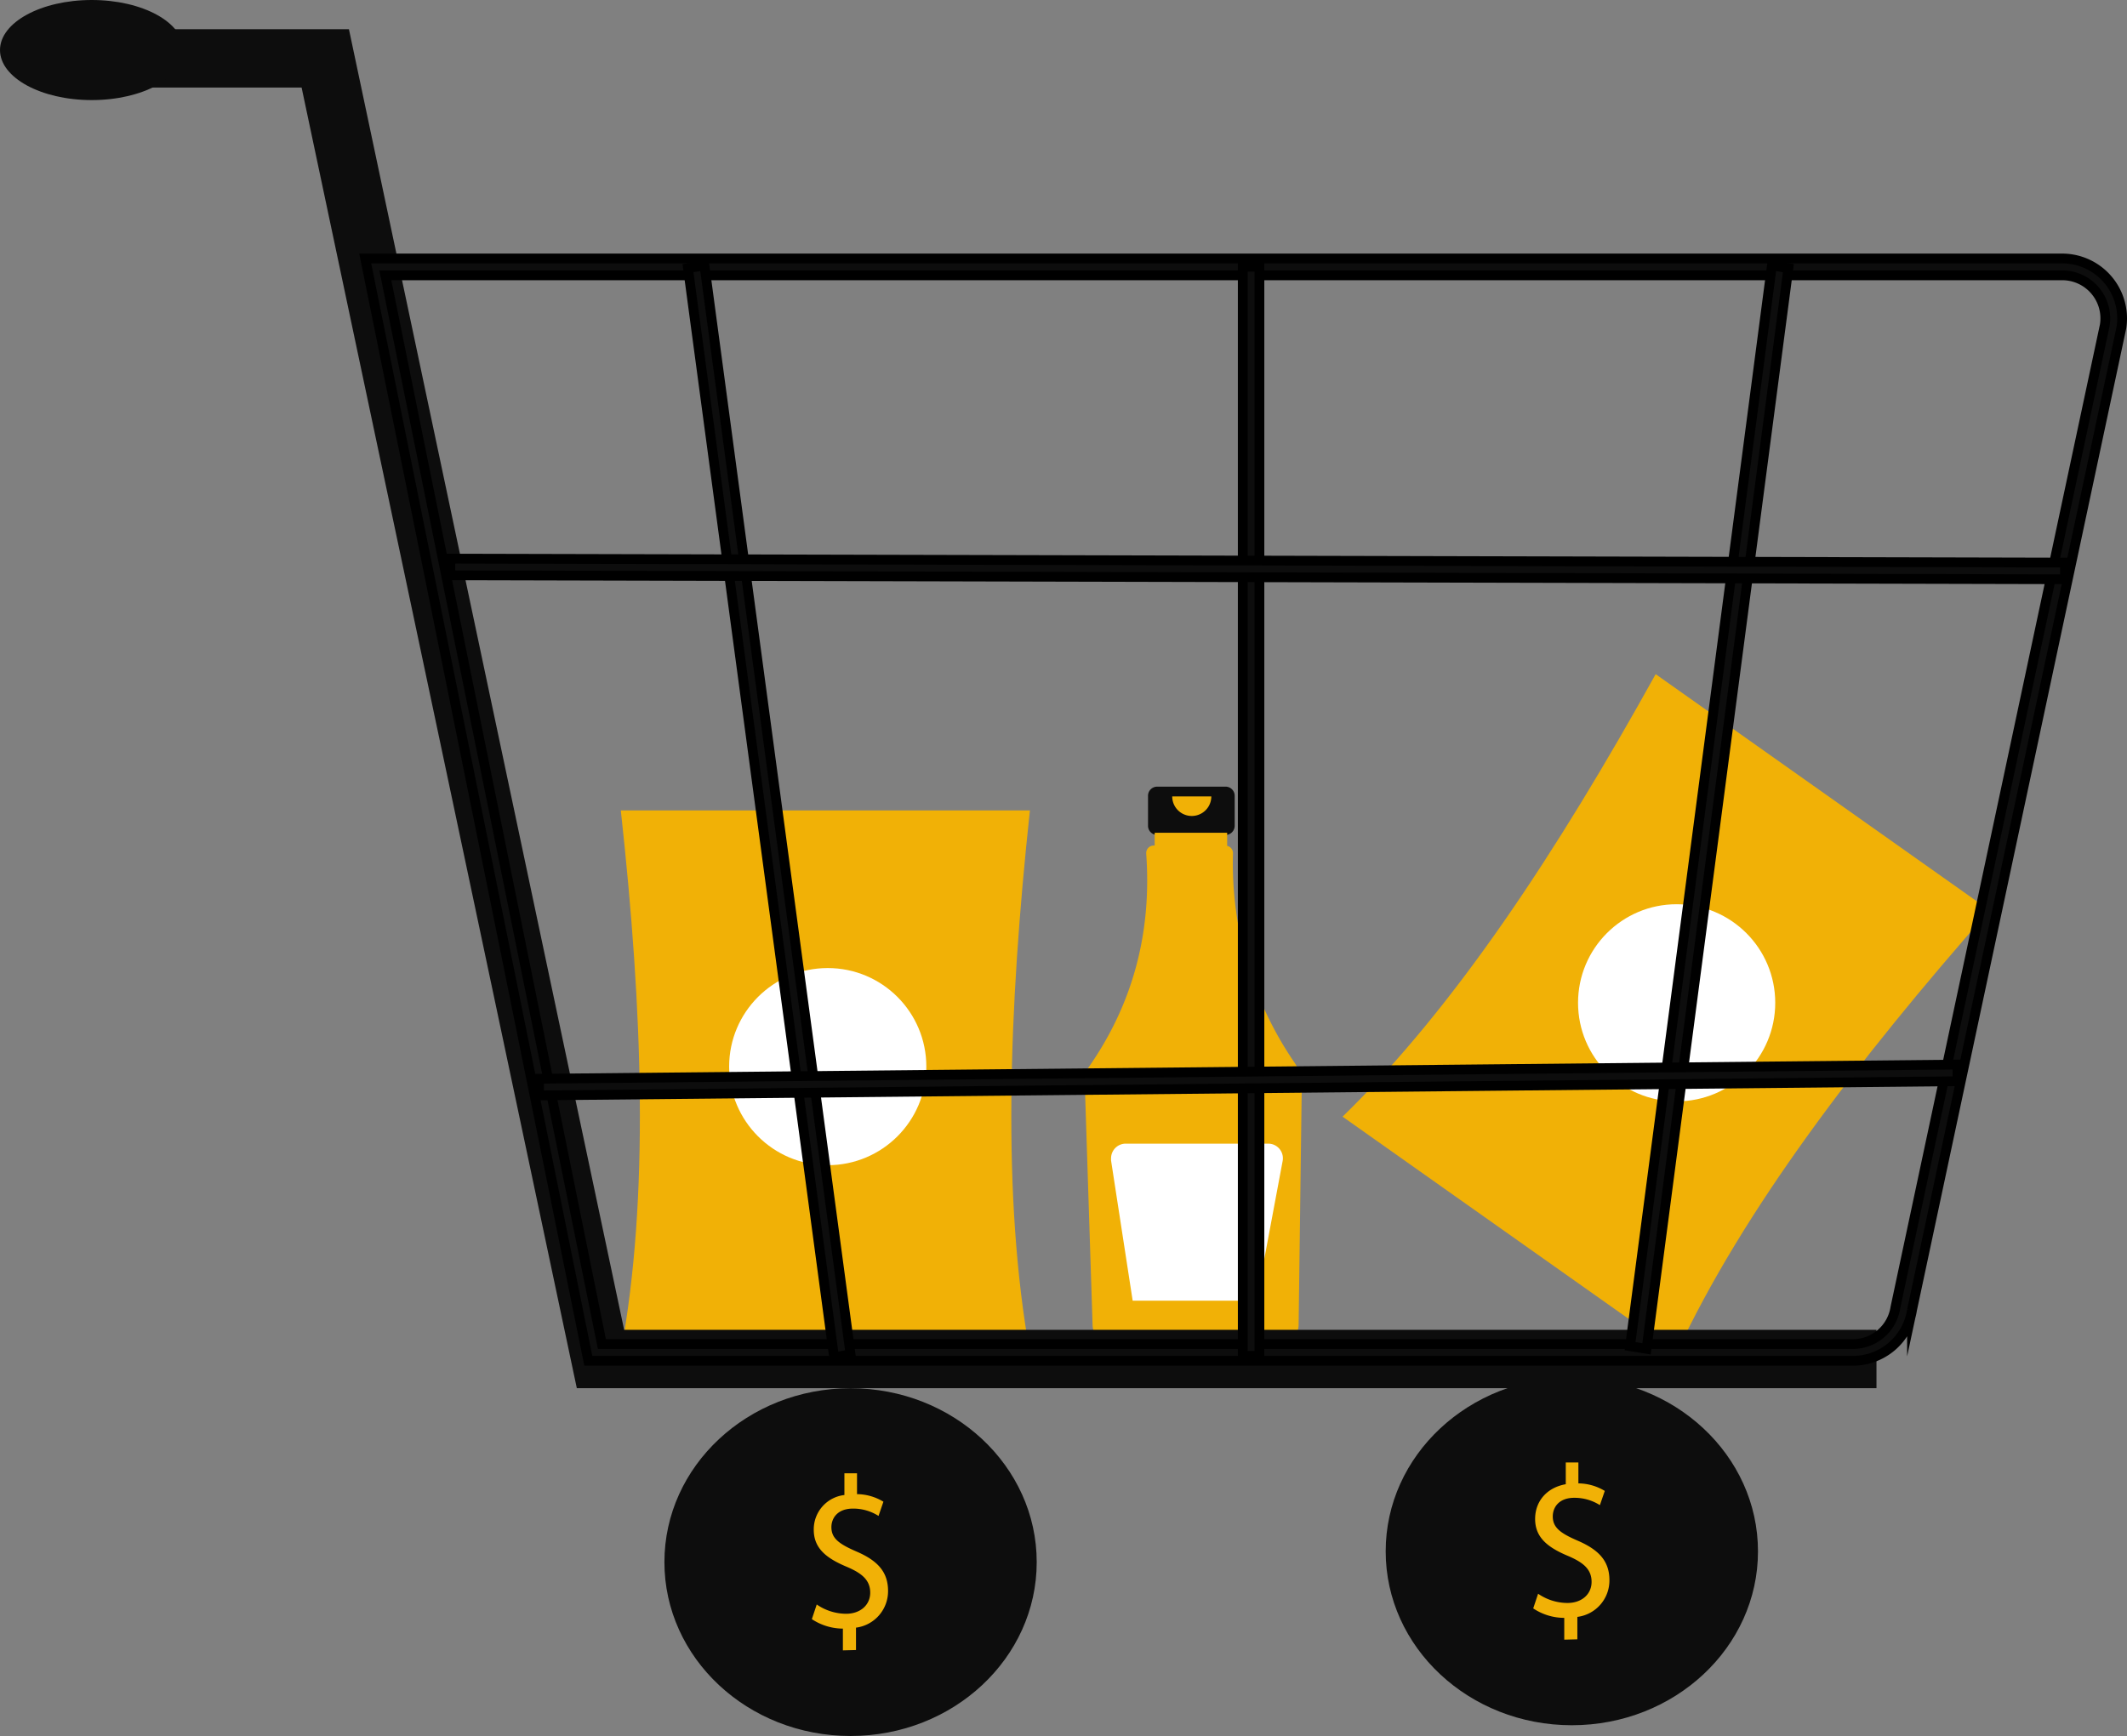<svg id="b0613604-cb64-4fd5-a4c3-be829c572cfc" xmlns="http://www.w3.org/2000/svg" viewBox="0 0 435.12 355.23"><rect x="0" y="0" width="435.12" height="355.23" fill="#808080" stroke="none"/><defs><style>.cls-1,.cls-4{fill:#f1b106;}.cls-2{fill:#fff;}.cls-3,.cls-5{fill:#0d0d0d;}.cls-4{isolation:isolate;}.cls-5{stroke:#000;stroke-miterlimit:10;stroke-width:2px;}</style></defs><path class="cls-1" d="M538,465.42,469.65,417.1c23.05-22.45,44-54.41,64.05-90.55L602,374.87C574.72,405.88,551.59,436.31,538,465.42Z" transform="translate(-195 -188.6)"/><circle class="cls-2" cx="342.99" cy="205.2" r="20.17"/><path class="cls-3" d="M445.72,349.57h-14a1.87,1.87,0,0,0-1.87,1.86v6.16a1.87,1.87,0,0,0,1.87,1.86H434v9.23h9.39v-9.23h2.32a1.87,1.87,0,0,0,1.87-1.86h0v-6.16A1.87,1.87,0,0,0,445.72,349.57Z" transform="translate(-195 -188.6)"/><path class="cls-1" d="M459.79,406a72.14,72.14,0,0,1-12.56-42.79,1.51,1.51,0,0,0-1.19-1.52V359H431.21v2.62H431a1.53,1.53,0,0,0-1.52,1.53h0v.11q1.75,24.42-11.83,43.81a4.18,4.18,0,0,0-.76,2.54l1.62,50.15a4.35,4.35,0,0,0,4.31,4.19h33.54a4.34,4.34,0,0,0,4.3-4.27L461.3,411A8.79,8.79,0,0,0,459.79,406Z" transform="translate(-195 -188.6)"/><path class="cls-4" d="M442.8,351.57a4,4,0,1,1-8,0" transform="translate(-195 -188.6)"/><path class="cls-2" d="M454.48,422.62H425.29a3,3,0,0,0-3,3,3.4,3.4,0,0,0,0,.45l4.42,28.68h25.33l5.35-28.58a3,3,0,0,0-2.39-3.5,3.41,3.41,0,0,0-.55-.05Z" transform="translate(-195 -188.6)"/><path class="cls-1" d="M405.67,465.34H322c5.85-31.63,4.51-69.83,0-110.91h83.69C401.28,395.51,400,433.71,405.67,465.34Z" transform="translate(-195 -188.6)"/><circle class="cls-2" cx="169.33" cy="218.26" r="20.17"/><polygon class="cls-3" points="383.87 284.06 118 284.06 61.7 17.91 13.65 17.91 13.65 5.97 71.38 5.97 127.68 272.12 383.87 272.12 383.87 284.06"/><path class="cls-5" d="M574,467.05H315.35L269.71,241.49H616.86a12.27,12.27,0,0,1,12.26,12.27,12.07,12.07,0,0,1-.15,1.9l-42.83,201A12.21,12.21,0,0,1,574,467.05Zm-255.87-3.42H574a8.8,8.8,0,0,0,8.74-7.47l42.83-201a8.81,8.81,0,0,0-8.74-10.22h-343Z" transform="translate(-195 -188.6)"/><polygon class="cls-5" points="170.63 277.72 140.74 54.87 144.11 54.32 174 277.16 170.63 277.72"/><polygon class="cls-5" points="336.83 276.01 333.46 275.46 362.48 54.32 365.85 54.87 336.83 276.01"/><rect class="cls-5" x="254.23" y="54.59" width="3.41" height="222.85"/><rect class="cls-5" x="450.57" y="139.87" width="3.41" height="330.3" transform="translate(-48.84 567.95) rotate(-89.86)"/><rect class="cls-5" x="303.96" y="409.31" width="290.18" height="3.41" transform="matrix(1, -0.01, 0.01, 1, -197.8, -185.53)"/><ellipse class="cls-3" cx="18.77" cy="10.24" rx="18.77" ry="10.24"/><ellipse class="cls-3" cx="174" cy="319.65" rx="38.08" ry="35.58"/><path class="cls-1" d="M367.43,526.31v-4.45a11.63,11.63,0,0,1-6.35-1.94l1-3a10.65,10.65,0,0,0,6,1.9c2.94,0,4.94-1.81,4.94-4.32s-1.62-3.93-4.7-5.25c-4.23-1.76-6.85-3.79-6.85-7.63a7.07,7.07,0,0,1,6.27-7.1v-4.45h2.58v4.27a10.62,10.62,0,0,1,5.4,1.55l-1,2.91a9.6,9.6,0,0,0-5.23-1.5c-3.2,0-4.41,2-4.41,3.79,0,2.29,1.54,3.44,5.15,5,4.28,1.85,6.44,4.14,6.44,8.07a7.52,7.52,0,0,1-6.56,7.5v4.58Z" transform="translate(-195 -188.6)"/><ellipse class="cls-3" cx="321.55" cy="317.45" rx="38.08" ry="35.58"/><path class="cls-1" d="M515,524.12v-4.46a11.47,11.47,0,0,1-6.35-1.94l1-3a10.64,10.64,0,0,0,6,1.89c2.95,0,4.94-1.8,4.94-4.32s-1.62-3.92-4.69-5.25c-4.24-1.76-6.86-3.79-6.86-7.62,0-3.67,2.45-6.44,6.27-7.11v-4.45h2.58v4.28a10.61,10.61,0,0,1,5.4,1.54l-1,2.91a9.68,9.68,0,0,0-5.23-1.5c-3.2,0-4.41,2-4.41,3.8,0,2.29,1.54,3.44,5.16,5,4.27,1.86,6.43,4.15,6.43,8.07a7.51,7.51,0,0,1-6.56,7.5v4.59Z" transform="translate(-195 -188.6)"/></svg>